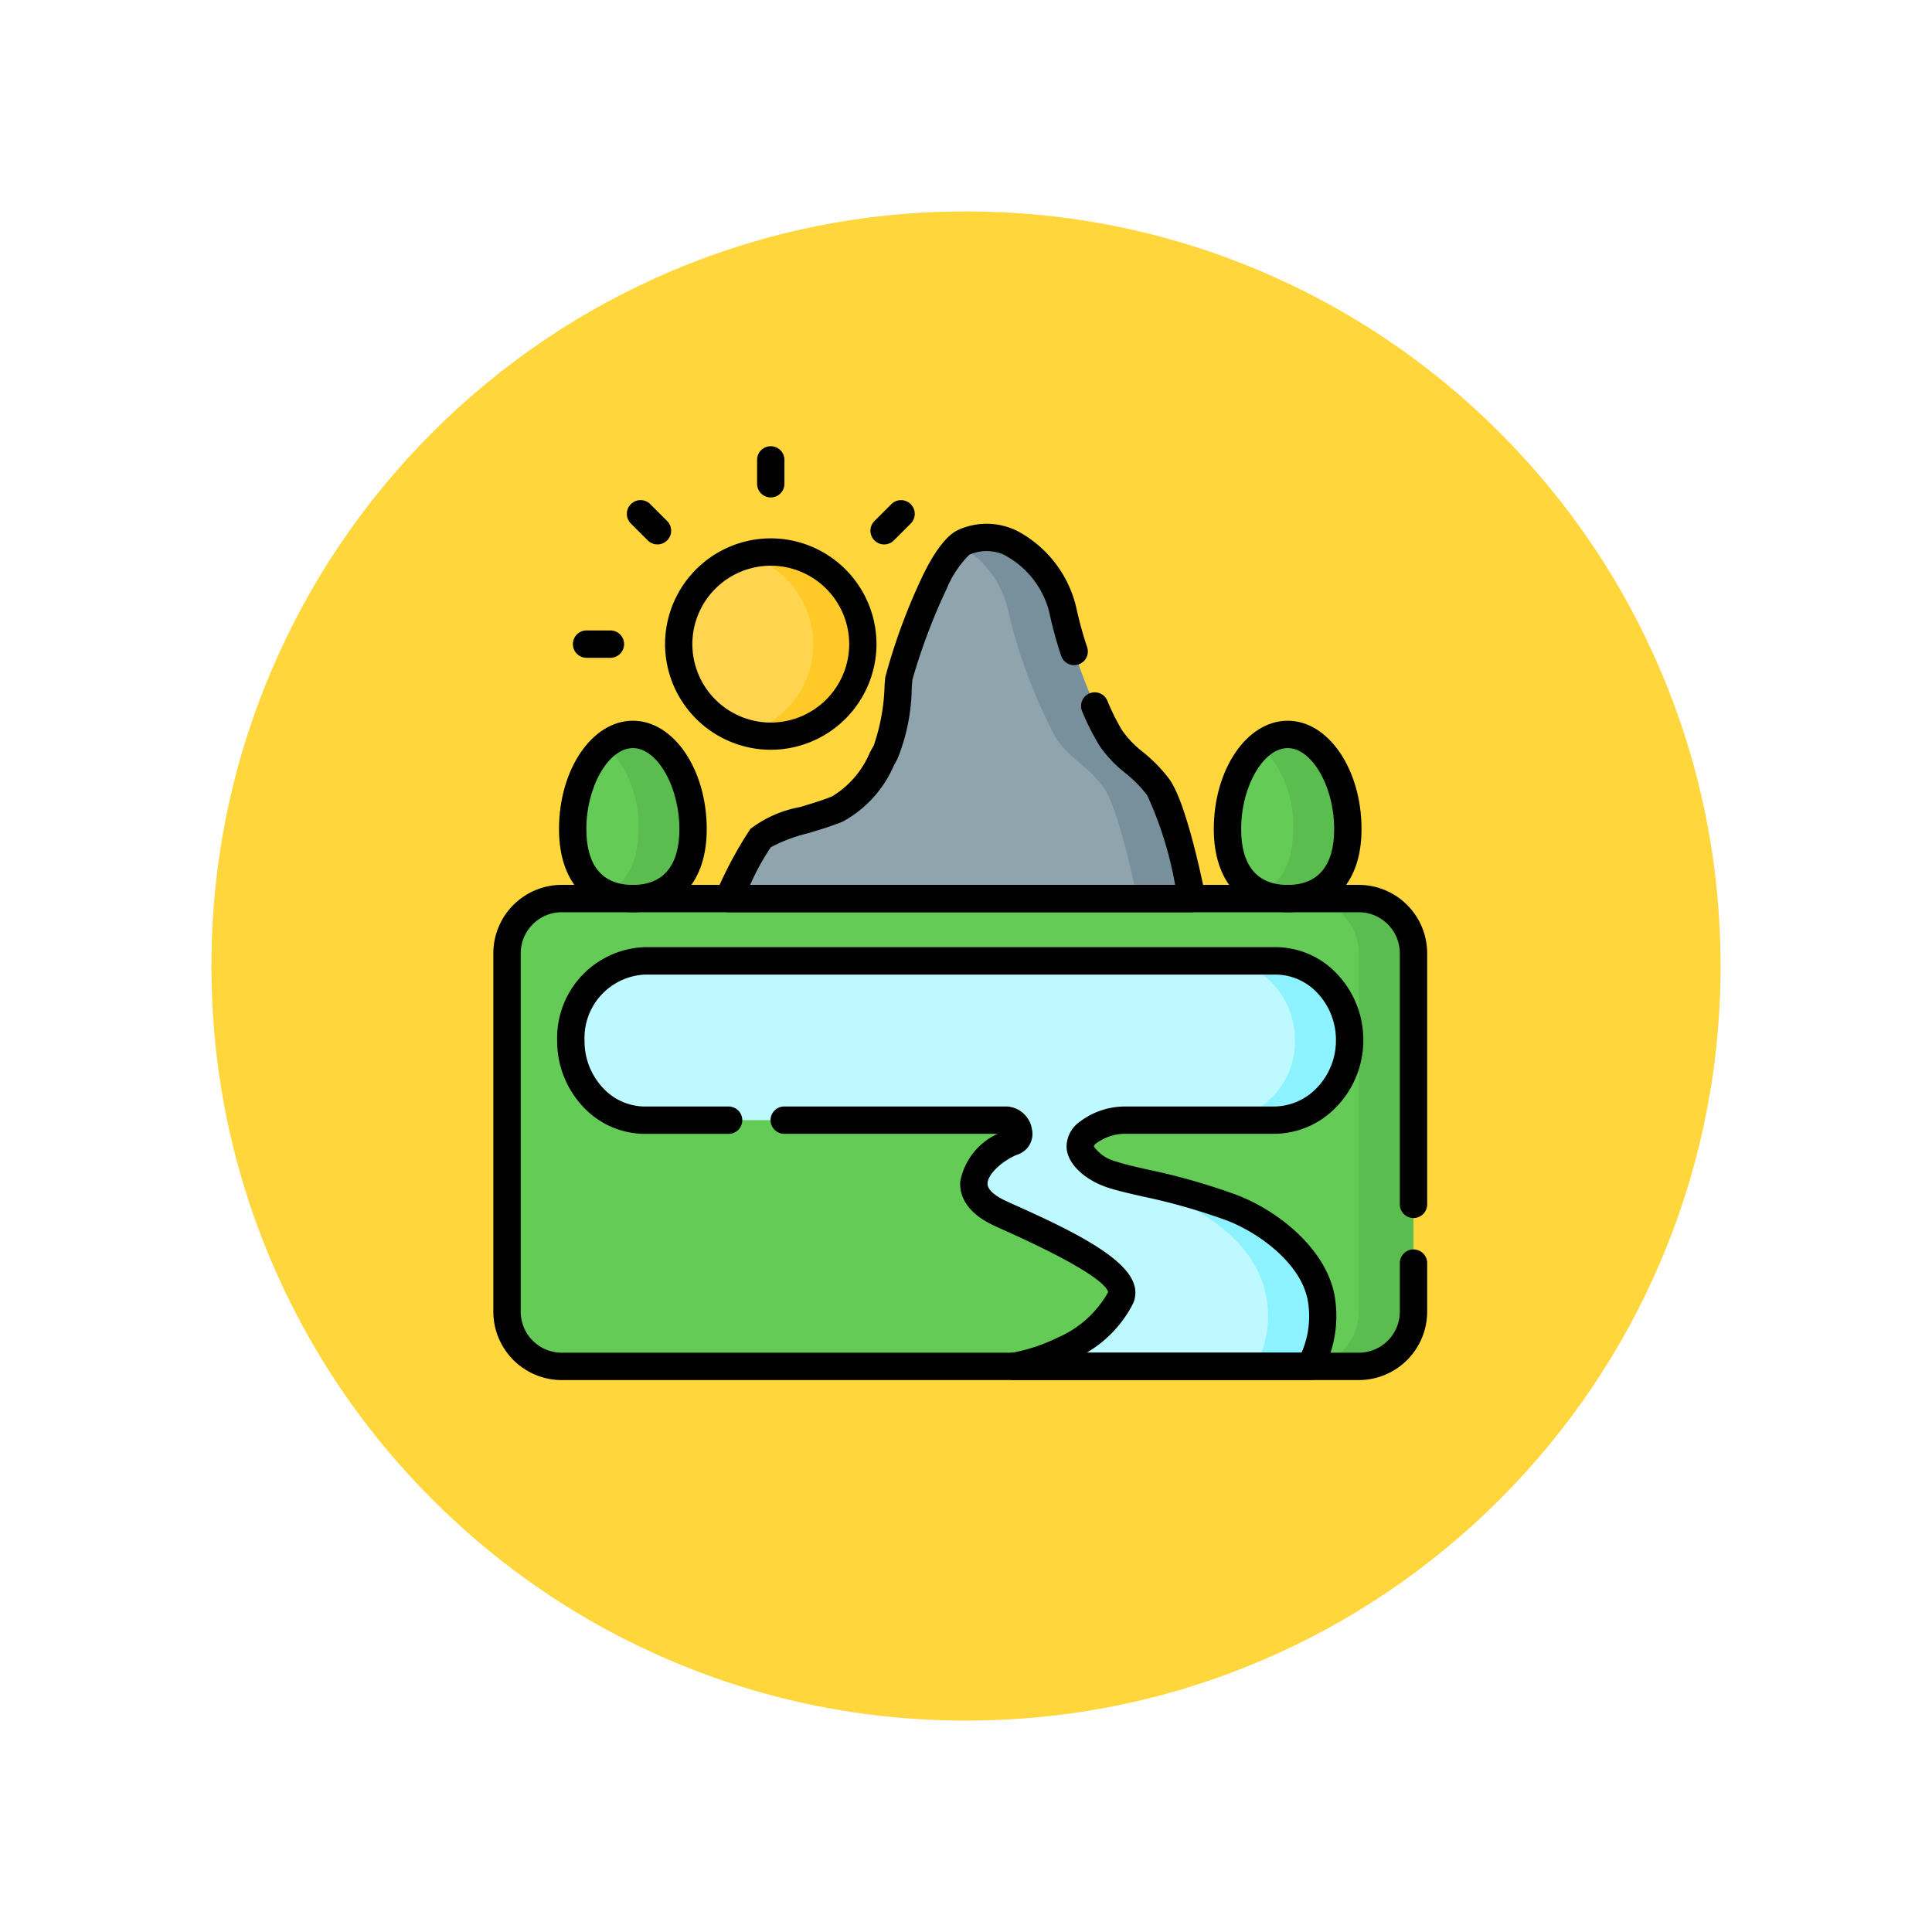 <svg xmlns="http://www.w3.org/2000/svg" xmlns:xlink="http://www.w3.org/1999/xlink" width="109.652" height="109.653" viewBox="0 0 109.652 109.653">
  <defs>
    <filter id="Path_874925" x="0" y="0" width="109.652" height="109.653" filterUnits="userSpaceOnUse">
      <feOffset dy="3" input="SourceAlpha"/>
      <feGaussianBlur stdDeviation="3" result="blur"/>
      <feFlood flood-opacity="0.161"/>
      <feComposite operator="in" in2="blur"/>
      <feComposite in="SourceGraphic"/>
    </filter>
    <clipPath id="clip-path">
      <path id="path8457" d="M0-682.665H53v53H0Z" transform="translate(0 682.665)"/>
    </clipPath>
  </defs>
  <g id="Group_1111654" data-name="Group 1111654" transform="translate(-273 -3840)">
    <g id="Group_1111211" data-name="Group 1111211" transform="translate(-737.73 769)">
      <g transform="matrix(1, 0, 0, 1, 1010.73, 3071)" filter="url(#Path_874925)">
        <g id="Path_874925-2" data-name="Path 874925" transform="translate(9 6)" fill="#ffd63c">
          <path d="M 45.826 90.153 C 39.841 90.153 34.037 88.981 28.573 86.67 C 23.295 84.438 18.554 81.241 14.483 77.17 C 10.412 73.099 7.215 68.358 4.983 63.08 C 2.672 57.616 1.5 51.811 1.5 45.827 C 1.5 39.841 2.672 34.037 4.983 28.573 C 7.215 23.295 10.412 18.554 14.483 14.483 C 18.554 10.412 23.295 7.215 28.573 4.983 C 34.037 2.672 39.841 1.5 45.826 1.5 C 51.811 1.5 57.616 2.672 63.079 4.983 C 68.358 7.215 73.098 10.412 77.169 14.483 C 81.241 18.554 84.437 23.295 86.67 28.573 C 88.981 34.037 90.152 39.841 90.152 45.826 C 90.152 51.811 88.981 57.616 86.67 63.08 C 84.437 68.358 81.241 73.099 77.169 77.17 C 73.098 81.241 68.358 84.438 63.079 86.67 C 57.616 88.981 51.811 90.153 45.826 90.153 Z" stroke="none"/>
          <path d="M 45.826 3 C 40.043 3 34.435 4.132 29.157 6.364 C 24.058 8.521 19.478 11.609 15.543 15.543 C 11.609 19.478 8.521 24.058 6.364 29.157 C 4.132 34.435 3 40.043 3 45.827 C 3 51.609 4.132 57.218 6.364 62.496 C 8.521 67.595 11.609 72.175 15.543 76.109 C 19.478 80.043 24.058 83.132 29.157 85.289 C 34.435 87.521 40.043 88.653 45.826 88.653 C 51.609 88.653 57.217 87.521 62.495 85.289 C 67.594 83.132 72.175 80.043 76.109 76.109 C 80.043 72.175 83.131 67.595 85.288 62.496 C 87.52 57.218 88.652 51.609 88.652 45.826 C 88.652 40.043 87.52 34.435 85.288 29.157 C 83.131 24.058 80.043 19.478 76.109 15.543 C 72.175 11.609 67.594 8.521 62.495 6.364 C 57.217 4.132 51.609 3 45.826 3 M 45.826 7.62939453125e-06 C 71.135 7.62939453125e-06 91.652 20.517 91.652 45.826 L 91.652 45.827 C 91.652 71.136 71.135 91.653 45.826 91.653 C 20.517 91.653 0 71.136 0 45.827 L 0 45.826 C 0 20.517 20.517 7.62939453125e-06 45.826 7.62939453125e-06 Z" stroke="none" fill="#fff"/>
        </g>
      </g>
    </g>
    <g id="g8451" transform="translate(301 4547.991)">
      <g id="g8453" transform="translate(0 -682.665)">
        <g id="g8455" transform="translate(0 0)" clip-path="url(#clip-path)">
          <g id="g8461" transform="translate(0.776 25.672)">
            <path id="path8463" d="M-574.323-315.447H-619.56a3.106,3.106,0,0,1-3.105-3.105v-20.341A3.106,3.106,0,0,1-619.56-342h45.236a3.106,3.106,0,0,1,3.105,3.105v20.341a3.106,3.106,0,0,1-3.105,3.105" transform="translate(622.665 341.999)" fill="#64cc56"/>
          </g>
          <g id="g8465" transform="translate(46.013 25.672)">
            <path id="path8467" d="M-36.894,0H-40a3.106,3.106,0,0,1,3.105,3.105V23.446A3.106,3.106,0,0,1-40,26.552h3.105a3.106,3.106,0,0,0,3.105-3.105V3.105A3.106,3.106,0,0,0-36.894,0" transform="translate(40)" fill="#5bbd4f"/>
          </g>
          <g id="g8469" transform="translate(10.518 6.004)">
            <path id="path8471" d="M-124.211-62.106a5.228,5.228,0,0,1-5.228,5.228,5.227,5.227,0,0,1-5.228-5.228,5.227,5.227,0,0,1,5.228-5.228,5.228,5.228,0,0,1,5.228,5.228" transform="translate(134.666 67.333)" fill="#ffd54f"/>
          </g>
          <g id="g8473" transform="translate(14.336 6.004)">
            <path id="path8475" d="M-16.745,0a5.228,5.228,0,0,0-1.409.194,5.229,5.229,0,0,1,3.818,5.034,5.229,5.229,0,0,1-3.818,5.034,5.228,5.228,0,0,0,1.409.194,5.228,5.228,0,0,0,5.228-5.228A5.228,5.228,0,0,0-16.745,0" transform="translate(18.155)" fill="#ffca28"/>
          </g>
          <g id="g8477" transform="translate(13.354 5.176)">
            <path id="path8479" d="M-312.373-243.5s-.988-5.049-1.906-6.31-1.906-1.609-2.681-2.774a29.248,29.248,0,0,1-2.743-7.331,5.861,5.861,0,0,0-3.013-3.8,3.161,3.161,0,0,0-2.6,0c-.74.316-1.672,2.3-1.672,2.3A37.351,37.351,0,0,0-329-255.989c-.1,1.114-.217,3.249-.752,4.185s-1.3,2.618-2.74,3.218-3.809,1.041-4.357,1.649a24.539,24.539,0,0,0-1.815,3.433Z" transform="translate(338.666 264)" fill="#90a4ae"/>
          </g>
          <g id="g8481" transform="translate(26.458 5.176)">
            <path id="path8483" d="M-134.031-168.538c-.919-1.261-1.906-1.609-2.681-2.774a29.249,29.249,0,0,1-2.743-7.331,5.861,5.861,0,0,0-3.013-3.8,3.16,3.16,0,0,0-2.6,0,1.042,1.042,0,0,0-.249.16,5.651,5.651,0,0,1,2.752,3.641,29.249,29.249,0,0,0,2.743,7.331c.775,1.164,1.763,1.513,2.681,2.774s1.906,6.31,1.906,6.31h3.105s-.988-5.049-1.906-6.31" transform="translate(145.313 182.724)" fill="#78909c"/>
          </g>
          <g id="g8485" transform="translate(4.502 16.355)">
            <path id="path8487" d="M-81.168-63.837c0,2.828-1.529,3.943-3.416,3.943S-88-61.009-88-63.837s1.529-5.373,3.416-5.373,3.416,2.545,3.416,5.373" transform="translate(88 69.21)" fill="#64cc56"/>
          </g>
          <g id="g8489" transform="translate(6.366 16.355)">
            <path id="path8491" d="M-18.447,0A2.421,2.421,0,0,0-20,.614a6.361,6.361,0,0,1,1.863,4.76c0,1.99-.757,3.13-1.863,3.633a3.742,3.742,0,0,0,1.553.311c1.887,0,3.416-1.115,3.416-3.943S-16.561,0-18.447,0" transform="translate(20)" fill="#5bbd4f"/>
          </g>
          <g id="g8493" transform="translate(41.666 16.355)">
            <path id="path8495" d="M-81.168-63.837c0,2.828-1.529,3.943-3.416,3.943S-88-61.009-88-63.837s1.529-5.373,3.416-5.373,3.416,2.545,3.416,5.373" transform="translate(88 69.21)" fill="#64cc56"/>
          </g>
          <g id="g8497" transform="translate(43.529 16.355)">
            <path id="path8499" d="M-18.447,0A2.421,2.421,0,0,0-20,.614a6.361,6.361,0,0,1,1.863,4.76c0,1.99-.758,3.13-1.863,3.633a3.742,3.742,0,0,0,1.553.311c1.887,0,3.416-1.115,3.416-3.943S-16.561,0-18.447,0" transform="translate(20)" fill="#5bbd4f"/>
          </g>
          <g id="g8501" transform="translate(4.399 29.207)">
            <path id="path8503" d="M-343.482-125.2c0,.434.6,1.191,1.807,1.591,1.393.46,3.767.746,6.773,1.873,1.988.745,4.644,2.68,5.1,5.132a5.949,5.949,0,0,1-.639,3.882h-16.815a11.053,11.053,0,0,0,2.873-.955,6.8,6.8,0,0,0,3.192-2.936c.763-1.667-5.781-4.268-6.989-4.87-2.814-1.4-.541-3.475.915-4.006.578-.211.21-1.209-.389-1.209h-20.527a4.052,4.052,0,0,1-2.976-1.324,4.678,4.678,0,0,1-1.233-3.2,4.373,4.373,0,0,1,4.209-4.521H-332.4a4.055,4.055,0,0,1,2.976,1.324,4.673,4.673,0,0,1,1.233,3.17,4.443,4.443,0,0,1-4.283,4.547h-8.453c-.977,0-2.556.554-2.553,1.5" transform="translate(372.394 135.741)" fill="#bdf9ff"/>
          </g>
          <g id="g8505" transform="translate(41.212 29.207)">
            <path id="path8507" d="M-73.137-15.728a4.055,4.055,0,0,0-2.976-1.324h-3.105a4.055,4.055,0,0,1,2.976,1.324,4.673,4.673,0,0,1,1.233,3.17,4.443,4.443,0,0,1-4.283,4.547h3.105A4.443,4.443,0,0,0-71.9-12.558a4.673,4.673,0,0,0-1.233-3.17" transform="translate(79.293 17.052)" fill="#8cf2ff"/>
          </g>
          <g id="g8509" transform="translate(35.118 41.336)">
            <path id="path8511" d="M-80.472-22.252c-3.006-1.127-5.38-1.413-6.773-1.873,1.988.745,7.965,2.425,8.764,7.005a6.028,6.028,0,0,1-.639,3.882h3.105a5.949,5.949,0,0,0,.639-3.882c-.452-2.452-3.109-4.387-5.1-5.132" transform="translate(87.245 24.125)" fill="#8cf2ff"/>
          </g>
          <g id="g8513" transform="translate(9.742 5.228)">
            <path id="path8515" d="M-138.662-77.333a6.011,6.011,0,0,1,6,6,6.011,6.011,0,0,1-6,6,6.011,6.011,0,0,1-6-6A6.011,6.011,0,0,1-138.662-77.333Zm0,10.455a4.456,4.456,0,0,0,4.451-4.451,4.456,4.456,0,0,0-4.451-4.451,4.456,4.456,0,0,0-4.451,4.451A4.456,4.456,0,0,0-138.662-66.878Z" transform="translate(144.666 77.333)"/>
          </g>
          <g id="g8517" transform="translate(14.969 0)">
            <path id="path8519" d="M-9.224-24.534A.776.776,0,0,1-10-25.311v-1.354a.776.776,0,0,1,.776-.776.776.776,0,0,1,.776.776v1.354A.776.776,0,0,1-9.224-24.534Z" transform="translate(10 27.441)"/>
          </g>
          <g id="g8521" transform="translate(21.404 3.062)">
            <path id="path8523" d="M-21.561-7.489a.774.774,0,0,1-.549-.227.776.776,0,0,1,0-1.1l.958-.958a.776.776,0,0,1,1.1,0,.776.776,0,0,1,0,1.1l-.958.958A.774.774,0,0,1-21.561-7.489Z" transform="translate(22.337 10)"/>
          </g>
          <g id="g8525" transform="translate(4.514 10.455)">
            <path id="path8527" d="M-25.312-8.447h-1.354a.776.776,0,0,1-.776-.776A.776.776,0,0,1-26.666-10h1.354a.776.776,0,0,1,.776.776A.776.776,0,0,1-25.312-8.447Z" transform="translate(27.443 10)"/>
          </g>
          <g id="g8529" transform="translate(7.576 3.062)">
            <path id="path8531" d="M-20.6-19.827a.774.774,0,0,1-.549-.227l-.958-.958a.776.776,0,0,1,0-1.1.776.776,0,0,1,1.1,0l.958.958a.776.776,0,0,1,0,1.1A.774.774,0,0,1-20.6-19.827Z" transform="translate(22.337 22.337)"/>
          </g>
          <g id="g8533" transform="translate(12.577 4.399)">
            <path id="path8535" d="M-235.581-71.368h-26.293a.776.776,0,0,1-.652-.354.776.776,0,0,1-.057-.74,22.441,22.441,0,0,1,1.946-3.635,6.554,6.554,0,0,1,2.816-1.239c.643-.194,1.308-.394,1.819-.606a5.31,5.31,0,0,0,2.149-2.5c.076-.139.148-.27.216-.389a11.317,11.317,0,0,0,.615-3.43l.038-.44a33.748,33.748,0,0,1,2.083-5.673c.325-.692,1.163-2.312,2.077-2.7a3.9,3.9,0,0,1,3.3.051,6.624,6.624,0,0,1,3.371,4.315,20.768,20.768,0,0,0,.629,2.3.776.776,0,0,1-.5.979.776.776,0,0,1-.979-.5,22.294,22.294,0,0,1-.676-2.485,5.085,5.085,0,0,0-2.615-3.264,2.42,2.42,0,0,0-1.927.026,5.985,5.985,0,0,0-1.274,1.919,33.98,33.98,0,0,0-1.948,5.168l-.037.429a11.11,11.11,0,0,1-.814,4.072l-.2.365A6.586,6.586,0,0,1-255.4-76.51c-.584.243-1.288.455-1.968.66a8.941,8.941,0,0,0-2.112.794,14.163,14.163,0,0,0-1.173,2.135h24.121A20.788,20.788,0,0,0-238.115-78a7.075,7.075,0,0,0-1.252-1.274,7.1,7.1,0,0,1-1.448-1.527,14.184,14.184,0,0,1-.992-1.964.776.776,0,0,1,.406-1.02.776.776,0,0,1,1.02.406,12.372,12.372,0,0,0,.859,1.718,5.692,5.692,0,0,0,1.162,1.2,8.564,8.564,0,0,1,1.5,1.542c.991,1.361,1.936,6.084,2.041,6.618a.776.776,0,0,1-.163.643A.776.776,0,0,1-235.581-71.368Z" transform="translate(262.65 93.417)"/>
          </g>
          <g id="g8537" transform="translate(3.726 15.579)">
            <path id="path8539" d="M-93.807-68.341c-2.625,0-4.192-1.764-4.192-4.719,0-3.391,1.881-6.15,4.192-6.15s4.192,2.759,4.192,6.15C-89.615-70.106-91.182-68.341-93.807-68.341Zm0-9.316c-1.382,0-2.64,2.191-2.64,4.6,0,2.072.913,3.167,2.64,3.167s2.64-1.1,2.64-3.167C-91.168-75.467-92.426-77.658-93.807-77.658Z" transform="translate(98 79.21)"/>
          </g>
          <g id="g8541" transform="translate(40.889 15.579)">
            <path id="path8543" d="M-93.807-68.341c-2.625,0-4.192-1.764-4.192-4.719,0-3.391,1.881-6.15,4.192-6.15s4.192,2.759,4.192,6.15C-89.615-70.106-91.182-68.341-93.807-68.341Zm0-9.316c-1.382,0-2.64,2.191-2.64,4.6,0,2.072.913,3.167,2.64,3.167s2.64-1.1,2.64-3.167C-91.168-75.467-92.426-77.658-93.807-77.658Z" transform="translate(98 79.21)"/>
          </g>
          <g id="g8545" transform="translate(0 24.896)">
            <path id="path8547" d="M-623.547-248.377h-45.236a3.886,3.886,0,0,1-3.882-3.882V-272.6a3.886,3.886,0,0,1,3.882-3.882h45.236a3.886,3.886,0,0,1,3.882,3.882v14.251a.776.776,0,0,1-.776.776.776.776,0,0,1-.776-.776V-272.6a2.332,2.332,0,0,0-2.329-2.329h-45.236a2.332,2.332,0,0,0-2.329,2.329v20.341a2.332,2.332,0,0,0,2.329,2.329h45.236a2.332,2.332,0,0,0,2.329-2.329v-2.757a.776.776,0,0,1,.776-.776.776.776,0,0,1,.776.776v2.757A3.886,3.886,0,0,1-623.547-248.377Z" transform="translate(672.665 276.482)"/>
          </g>
          <g id="g8549" transform="translate(3.623 28.431)">
            <path id="path8551" d="M-82.607-101.884H-99.422a.776.776,0,0,1-.773-.7.776.776,0,0,1,.623-.837,10.2,10.2,0,0,0,2.672-.885,5.991,5.991,0,0,0,2.837-2.566c-.053-.315-.862-1.249-5.776-3.46-.374-.168-.672-.3-.853-.393-1.529-.761-1.8-1.734-1.766-2.416a3.749,3.749,0,0,1,2.119-2.718h-12.107a.776.776,0,0,1-.776-.776.776.776,0,0,1,.776-.776h12.625a1.525,1.525,0,0,1,1.433,1.29,1.232,1.232,0,0,1-.778,1.425c-.779.284-1.71,1.063-1.742,1.643-.023.412.559.765.908.938.17.084.448.21.8.367,2.878,1.295,6,2.8,6.575,4.346a1.5,1.5,0,0,1-.024,1.176,6.814,6.814,0,0,1-2.637,2.791h12.2a5.179,5.179,0,0,0,.354-2.964c-.41-2.222-2.979-3.937-4.605-4.546a34.907,34.907,0,0,0-4.787-1.363c-.76-.173-1.417-.322-1.958-.5-1.375-.454-2.337-1.411-2.34-2.326a1.745,1.745,0,0,1,.547-1.247,4.25,4.25,0,0,1,2.782-1.029h8.453a3.373,3.373,0,0,0,2.394-1.029,3.874,3.874,0,0,0,1.113-2.737,3.885,3.885,0,0,0-1.024-2.644,3.271,3.271,0,0,0-2.408-1.077h-35.783a3.6,3.6,0,0,0-3.433,3.744,3.89,3.89,0,0,0,1.025,2.667,3.268,3.268,0,0,0,2.408,1.077h4.745a.776.776,0,0,1,.776.776.776.776,0,0,1-.776.776h-4.745a4.8,4.8,0,0,1-3.545-1.572,5.436,5.436,0,0,1-1.441-3.725,5.154,5.154,0,0,1,4.985-5.3h35.783a4.807,4.807,0,0,1,3.544,1.571,5.433,5.433,0,0,1,1.441,3.695,5.437,5.437,0,0,1-1.565,3.841,4.915,4.915,0,0,1-3.5,1.487h-8.453a2.77,2.77,0,0,0-1.683.573.283.283,0,0,0-.094.146,2.244,2.244,0,0,0,1.275.856c.47.155,1.093.3,1.814.46a36.228,36.228,0,0,1,4.988,1.423c2.345.879,5.094,3.044,5.587,5.718a6.741,6.741,0,0,1-.726,4.4A.776.776,0,0,1-82.607-101.884Z" transform="translate(125.333 126.453)"/>
          </g>
        </g>
      </g>
    </g>
  </g>
</svg>
